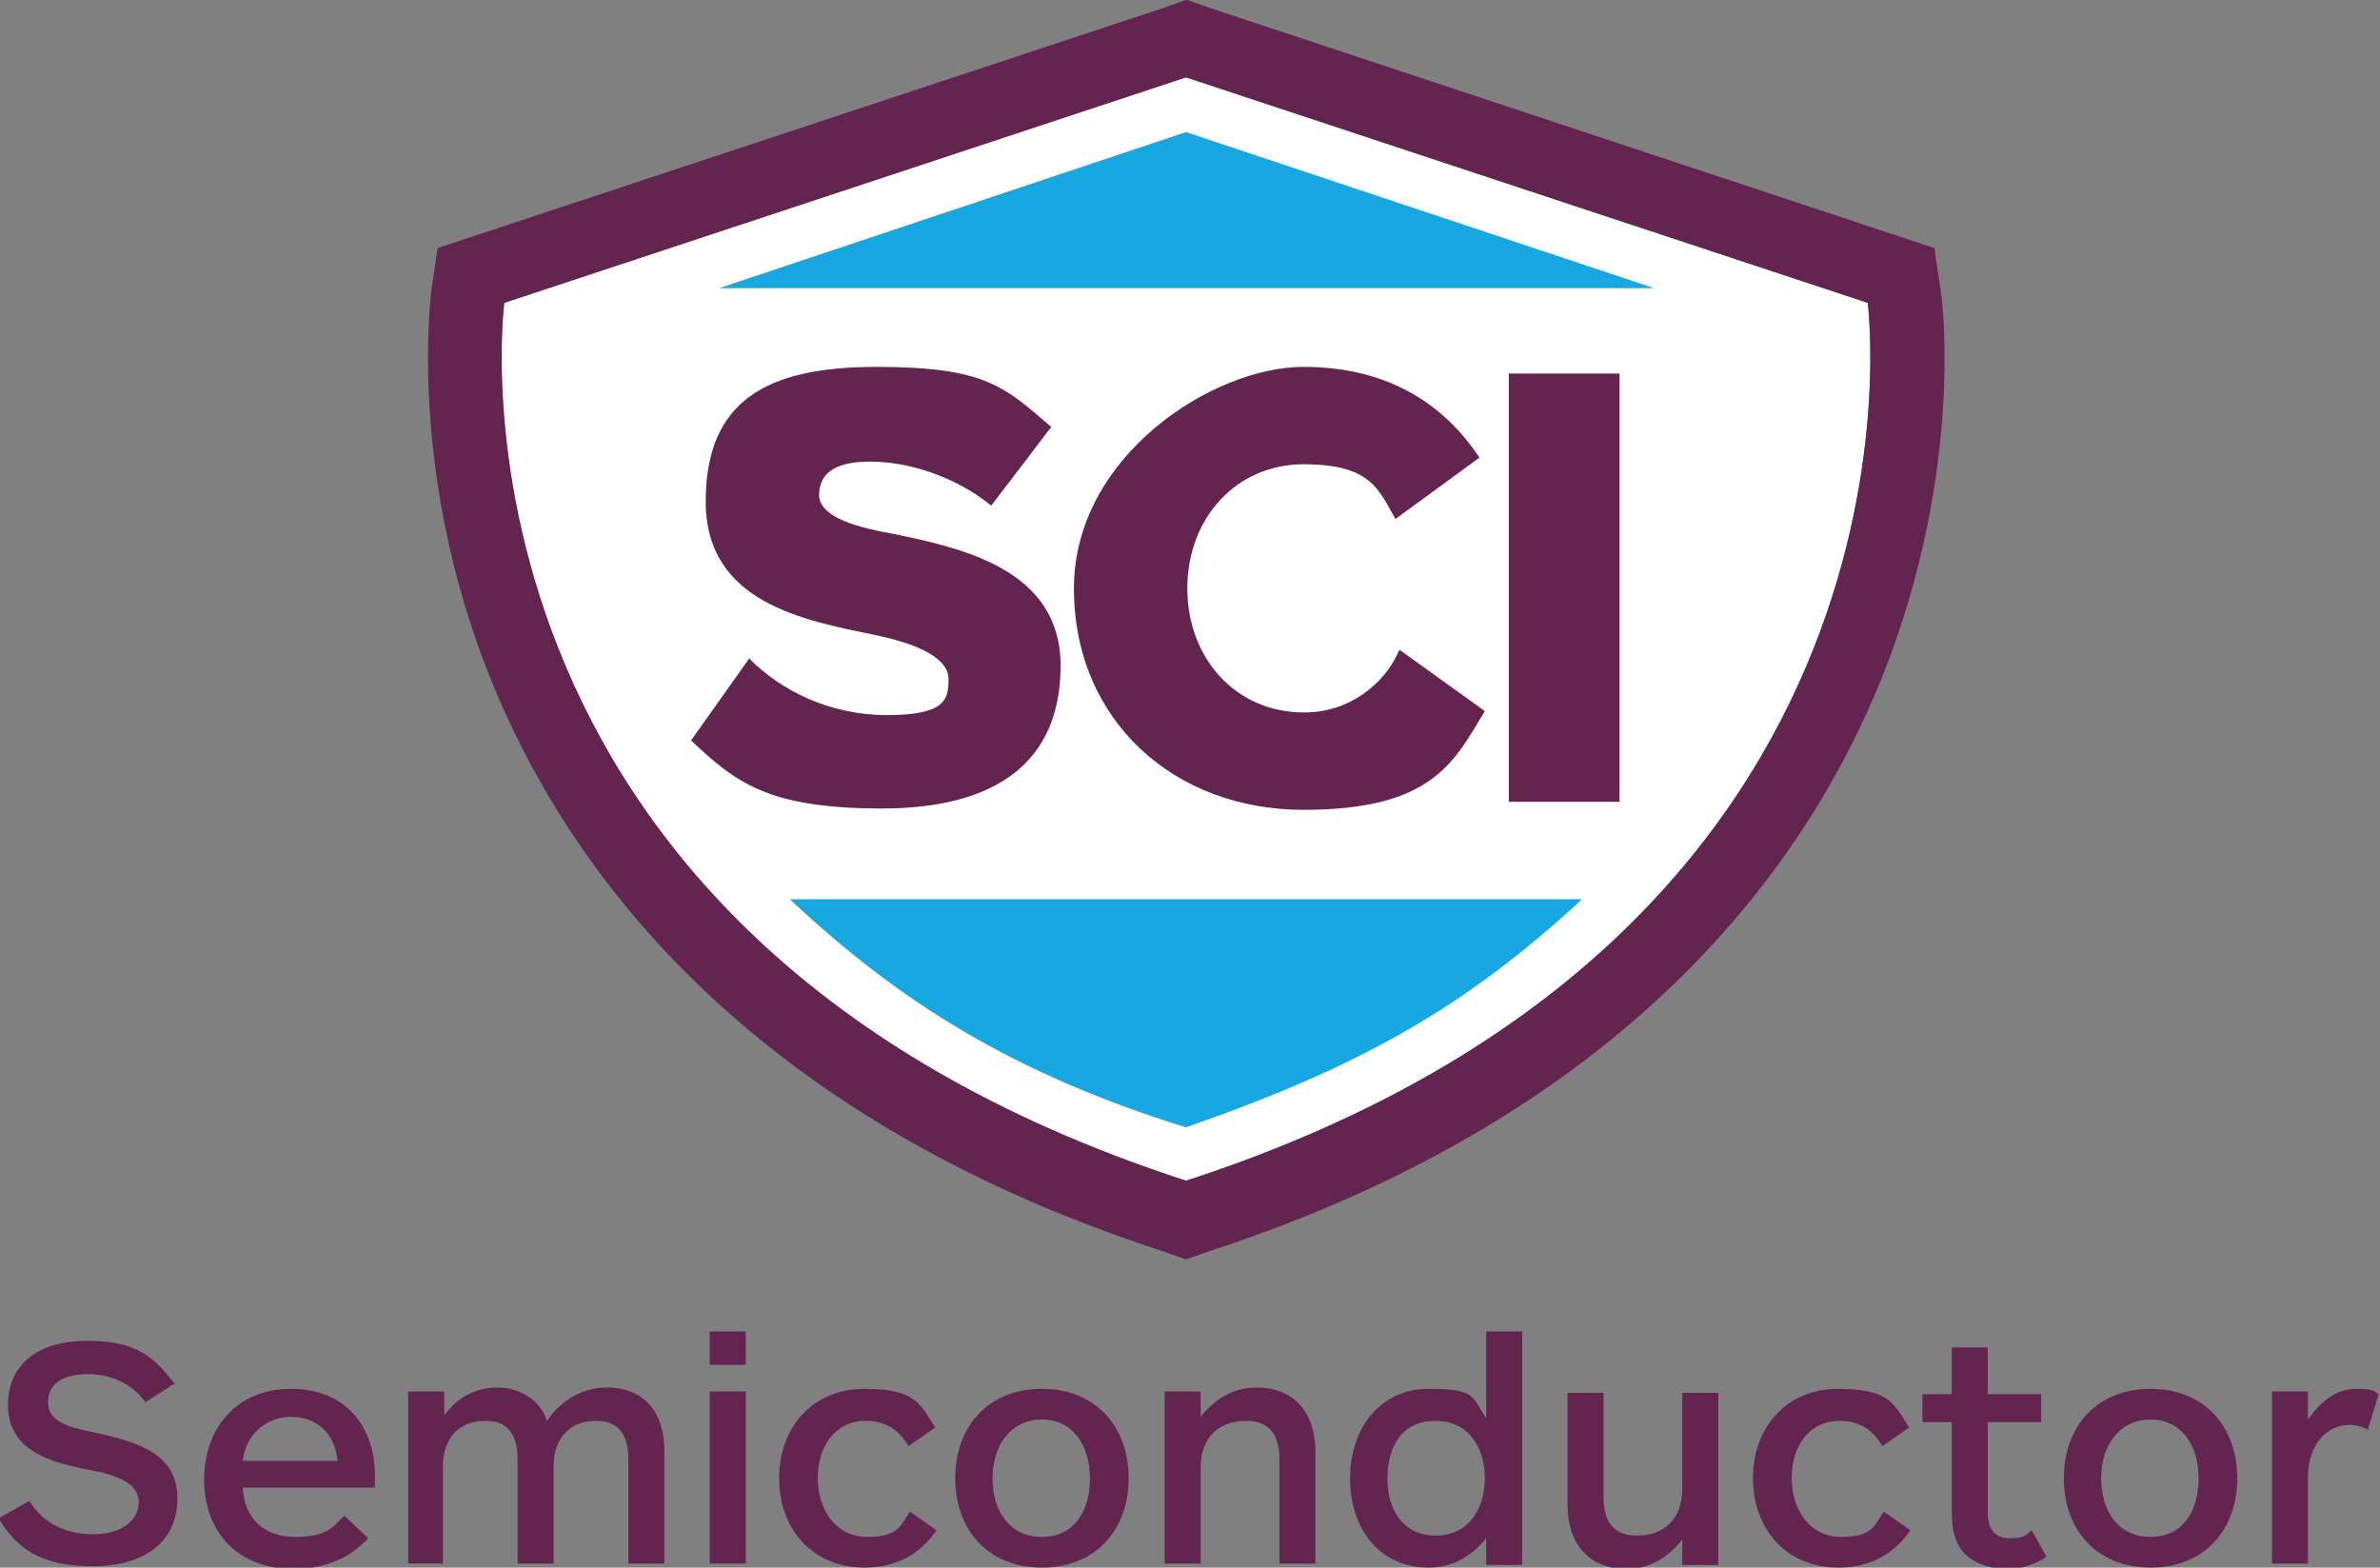 <?xml version="1.0" encoding="UTF-8"?>
<svg id="Layer_1" data-name="Layer 1" xmlns="http://www.w3.org/2000/svg" version="1.1" viewBox="0 0 178.4 117.5">
  <rect x="0" y="0" width="178.4" height="117.5" fill="#808080" stroke="none"/>
  <defs>
    <style>
      .cls-1 {
        fill: #17a8e1;
      }

      .cls-1, .cls-2, .cls-3 {
        stroke-width: 0px;
      }

      .cls-2 {
        fill: #fff;
      }

      .cls-3 {
        fill: #632450;
      }
    </style>
  </defs>
  <g>
    <path class="cls-3" d="M13.1,103.7l-2.2,1.4c-1-1.4-2.6-2.1-4.3-2.1s-3,.6-3,2.1,1.6,1.9,3.6,2.3c3.2.7,6.1,1.6,6.1,4.9s-2.5,5.1-6.4,5.1-5.7-1.4-7-3.6l2.3-1.3c1.1,1.8,2.9,2.5,4.8,2.5s3.4-.9,3.4-2.4-1.8-2.1-4.1-2.5c-3-.6-5.7-1.6-5.7-4.8s2.5-4.8,5.9-4.8,4.9,1,6.4,3Z"/>
    <path class="cls-3" d="M28,111.5h-9.8c.1,2.4,1.7,3.7,3.9,3.7s2.8-.6,3.7-1.6l1.8,1.7c-1.3,1.4-3.1,2.3-5.6,2.3-4.3,0-6.7-2.9-6.7-6.7s2.4-6.8,6.5-6.8,6.3,2.8,6.3,6.5,0,.7,0,.9ZM25.3,109.5c-.2-2.2-1.7-3.3-3.5-3.3s-3.4,1.3-3.6,3.3h7.1Z"/>
    <path class="cls-3" d="M30.6,117.2v-12.9h2.7v1.8c1-1.4,2.4-2.1,4-2.1s3.2.9,3.7,2.5c1.1-1.6,2.7-2.5,4.5-2.5,2.8,0,4.3,1.9,4.3,4.7v8.5h-2.7v-7.8c0-1.4-.4-2.9-2.4-2.9s-3.2,1.3-3.2,3.4v7.3h-2.7v-7.8c0-1.4-.4-2.9-2.4-2.9s-3.2,1.3-3.2,3.4v7.3h-2.7Z"/>
    <path class="cls-3" d="M53.2,102.3v-2.5h2.7v2.5h-2.7ZM53.2,117.2v-12.9h2.7v12.9h-2.7Z"/>
    <path class="cls-3" d="M70.2,114.7c-1.1,1.6-2.8,2.8-5.4,2.8-3.9,0-6.4-2.9-6.4-6.7s2.5-6.7,6.4-6.7,4.2,1.2,5.3,2.9l-2,1.4c-.7-1.2-1.7-1.9-3.2-1.9-2.3,0-3.6,1.9-3.6,4.3s1.4,4.4,3.7,4.4,2.5-.8,3.2-1.9l2,1.4Z"/>
    <path class="cls-3" d="M78.1,117.5c-4,0-6.5-2.8-6.5-6.7s2.5-6.7,6.5-6.7,6.5,2.8,6.5,6.7-2.5,6.7-6.5,6.7ZM78.1,106.4c-2.3,0-3.7,1.9-3.7,4.4s1.3,4.4,3.7,4.4,3.6-1.9,3.6-4.4-1.3-4.4-3.6-4.4Z"/>
    <path class="cls-3" d="M87.3,117.2v-12.9h2.7v1.9c1.1-1.4,2.5-2.2,4.2-2.2,2.8,0,4.4,1.9,4.4,4.8v8.4h-2.7v-7.8c0-1.4-.4-2.9-2.5-2.9s-3.4,1.3-3.4,3.5v7.2h-2.7Z"/>
    <path class="cls-3" d="M111.4,117.2v-1.9c-1.2,1.5-2.7,2.2-4.3,2.2-3.7,0-5.9-2.9-5.9-6.7s2.3-6.7,5.9-6.7,3.2.6,4.3,2.2v-6.5h2.7v17.5h-2.7ZM107.6,106.5c-2.5,0-3.6,1.9-3.6,4.3s1.2,4.3,3.6,4.3,3.7-1.9,3.7-4.3-1.3-4.3-3.7-4.3Z"/>
    <path class="cls-3" d="M128.8,104.4v12.9h-2.7v-1.9c-1.1,1.4-2.5,2.2-4.2,2.2-2.8,0-4.4-1.9-4.4-4.8v-8.4h2.7v7.8c0,1.4.4,2.9,2.5,2.9s3.4-1.3,3.4-3.5v-7.2h2.7Z"/>
    <path class="cls-3" d="M143.2,114.7c-1.1,1.6-2.8,2.8-5.4,2.8-3.9,0-6.4-2.9-6.4-6.7s2.5-6.7,6.4-6.7,4.2,1.2,5.3,2.9l-2,1.4c-.7-1.2-1.7-1.9-3.2-1.9-2.3,0-3.6,1.9-3.6,4.3s1.4,4.4,3.7,4.4,2.5-.8,3.2-1.9l2,1.4Z"/>
    <path class="cls-3" d="M153.5,116.6c-.8.6-1.8,1-3.1,1s-2.8-.5-3.5-1.6c-.4-.7-.6-1.4-.6-2.7v-6.7h-2.2v-2.1h2.2v-3.5h2.7v3.5h4v2.1h-4v6.8c0,1.3.6,1.9,1.7,1.9s1.2-.3,1.6-.6l1.1,2Z"/>
    <path class="cls-3" d="M161.2,117.5c-4,0-6.5-2.8-6.5-6.7s2.5-6.7,6.5-6.7,6.5,2.8,6.5,6.7-2.5,6.7-6.5,6.7ZM161.2,106.4c-2.3,0-3.7,1.9-3.7,4.4s1.3,4.4,3.7,4.4,3.6-1.9,3.6-4.4-1.3-4.4-3.6-4.4Z"/>
    <path class="cls-3" d="M177.6,107.2c-.4-.2-.9-.4-1.5-.4-1.6,0-3.1,1.4-3.1,3.9v6.5h-2.7v-12.9h2.7v2.1c.9-1.3,2.1-2.3,3.6-2.3s1.3.2,1.7.4l-.8,2.6Z"/>
  </g>
  <g>
    <path class="cls-2" d="M140,22.7L88.9,5.8l-51.1,16.9s-6.2,47.2,51.1,65.8c57.3-18.6,51.1-65.8,51.1-65.8Z"/>
    <g>
      <path class="cls-1" d="M59.2,67.4c8.2,7.7,16.8,13.1,29.7,17.1,13.2-4.6,20.9-9,29.7-17.1h-59.5Z"/>
      <polygon class="cls-1" points="124 21.6 88.9 9.9 53.9 21.6 124 21.6"/>
    </g>
    <g>
      <path class="cls-3" d="M56.2,49.4c2.3,2.3,5.9,4.2,10.3,4.2s4.6-1.2,4.6-2.7-2.1-2.6-5.5-3.3c-5.3-1.1-12.7-2.4-12.7-10s4.6-10.1,12.8-10.1,9.6,1.5,13.1,4.5l-4.5,5.9c-2.7-2.2-6.2-3.3-9.1-3.3s-3.8,1.1-3.8,2.5,2,2.3,5.5,2.9c5.3,1.1,12.6,2.7,12.6,9.9s-4.8,10.7-13.4,10.7-11-2-14.3-5.1l4.4-6.2Z"/>
      <rect class="cls-3" x="113.1" y="28" width="8.3" height="32.1"/>
      <path class="cls-3" d="M97.7,53.4c-5,0-8.7-4-8.7-9.3s3.7-9.3,8.7-9.3,5.6,1.8,6.9,4.1l6.3-4.6s0,0,0,0c-2.4-3.6-6.4-6.8-13.2-6.8s-17.2,6.7-17.2,16.6,7.5,16.6,17.2,16.6,11.3-3.6,13.6-7.4l-6.4-4.6c-1.1,2.6-3.8,4.7-7.1,4.7Z"/>
    </g>
    <path class="cls-3" d="M88.9,5.8l51.1,16.9s6.2,47.2-51.1,65.8C31.6,69.9,37.8,22.7,37.8,22.7L88.9,5.8M88.9,0l-1.7.6-51.1,16.9-3.3,1.1-.5,3.4c0,.5-1.7,13.4,4.4,28.7,5.6,14,18.8,32.8,50.5,43.1l1.7.6,1.7-.6c31.6-10.3,44.9-29.1,50.5-43.1,6.1-15.3,4.5-28.1,4.4-28.7l-.5-3.4-3.3-1.1L90.7.6l-1.7-.6h0Z"/>
  </g>
</svg>